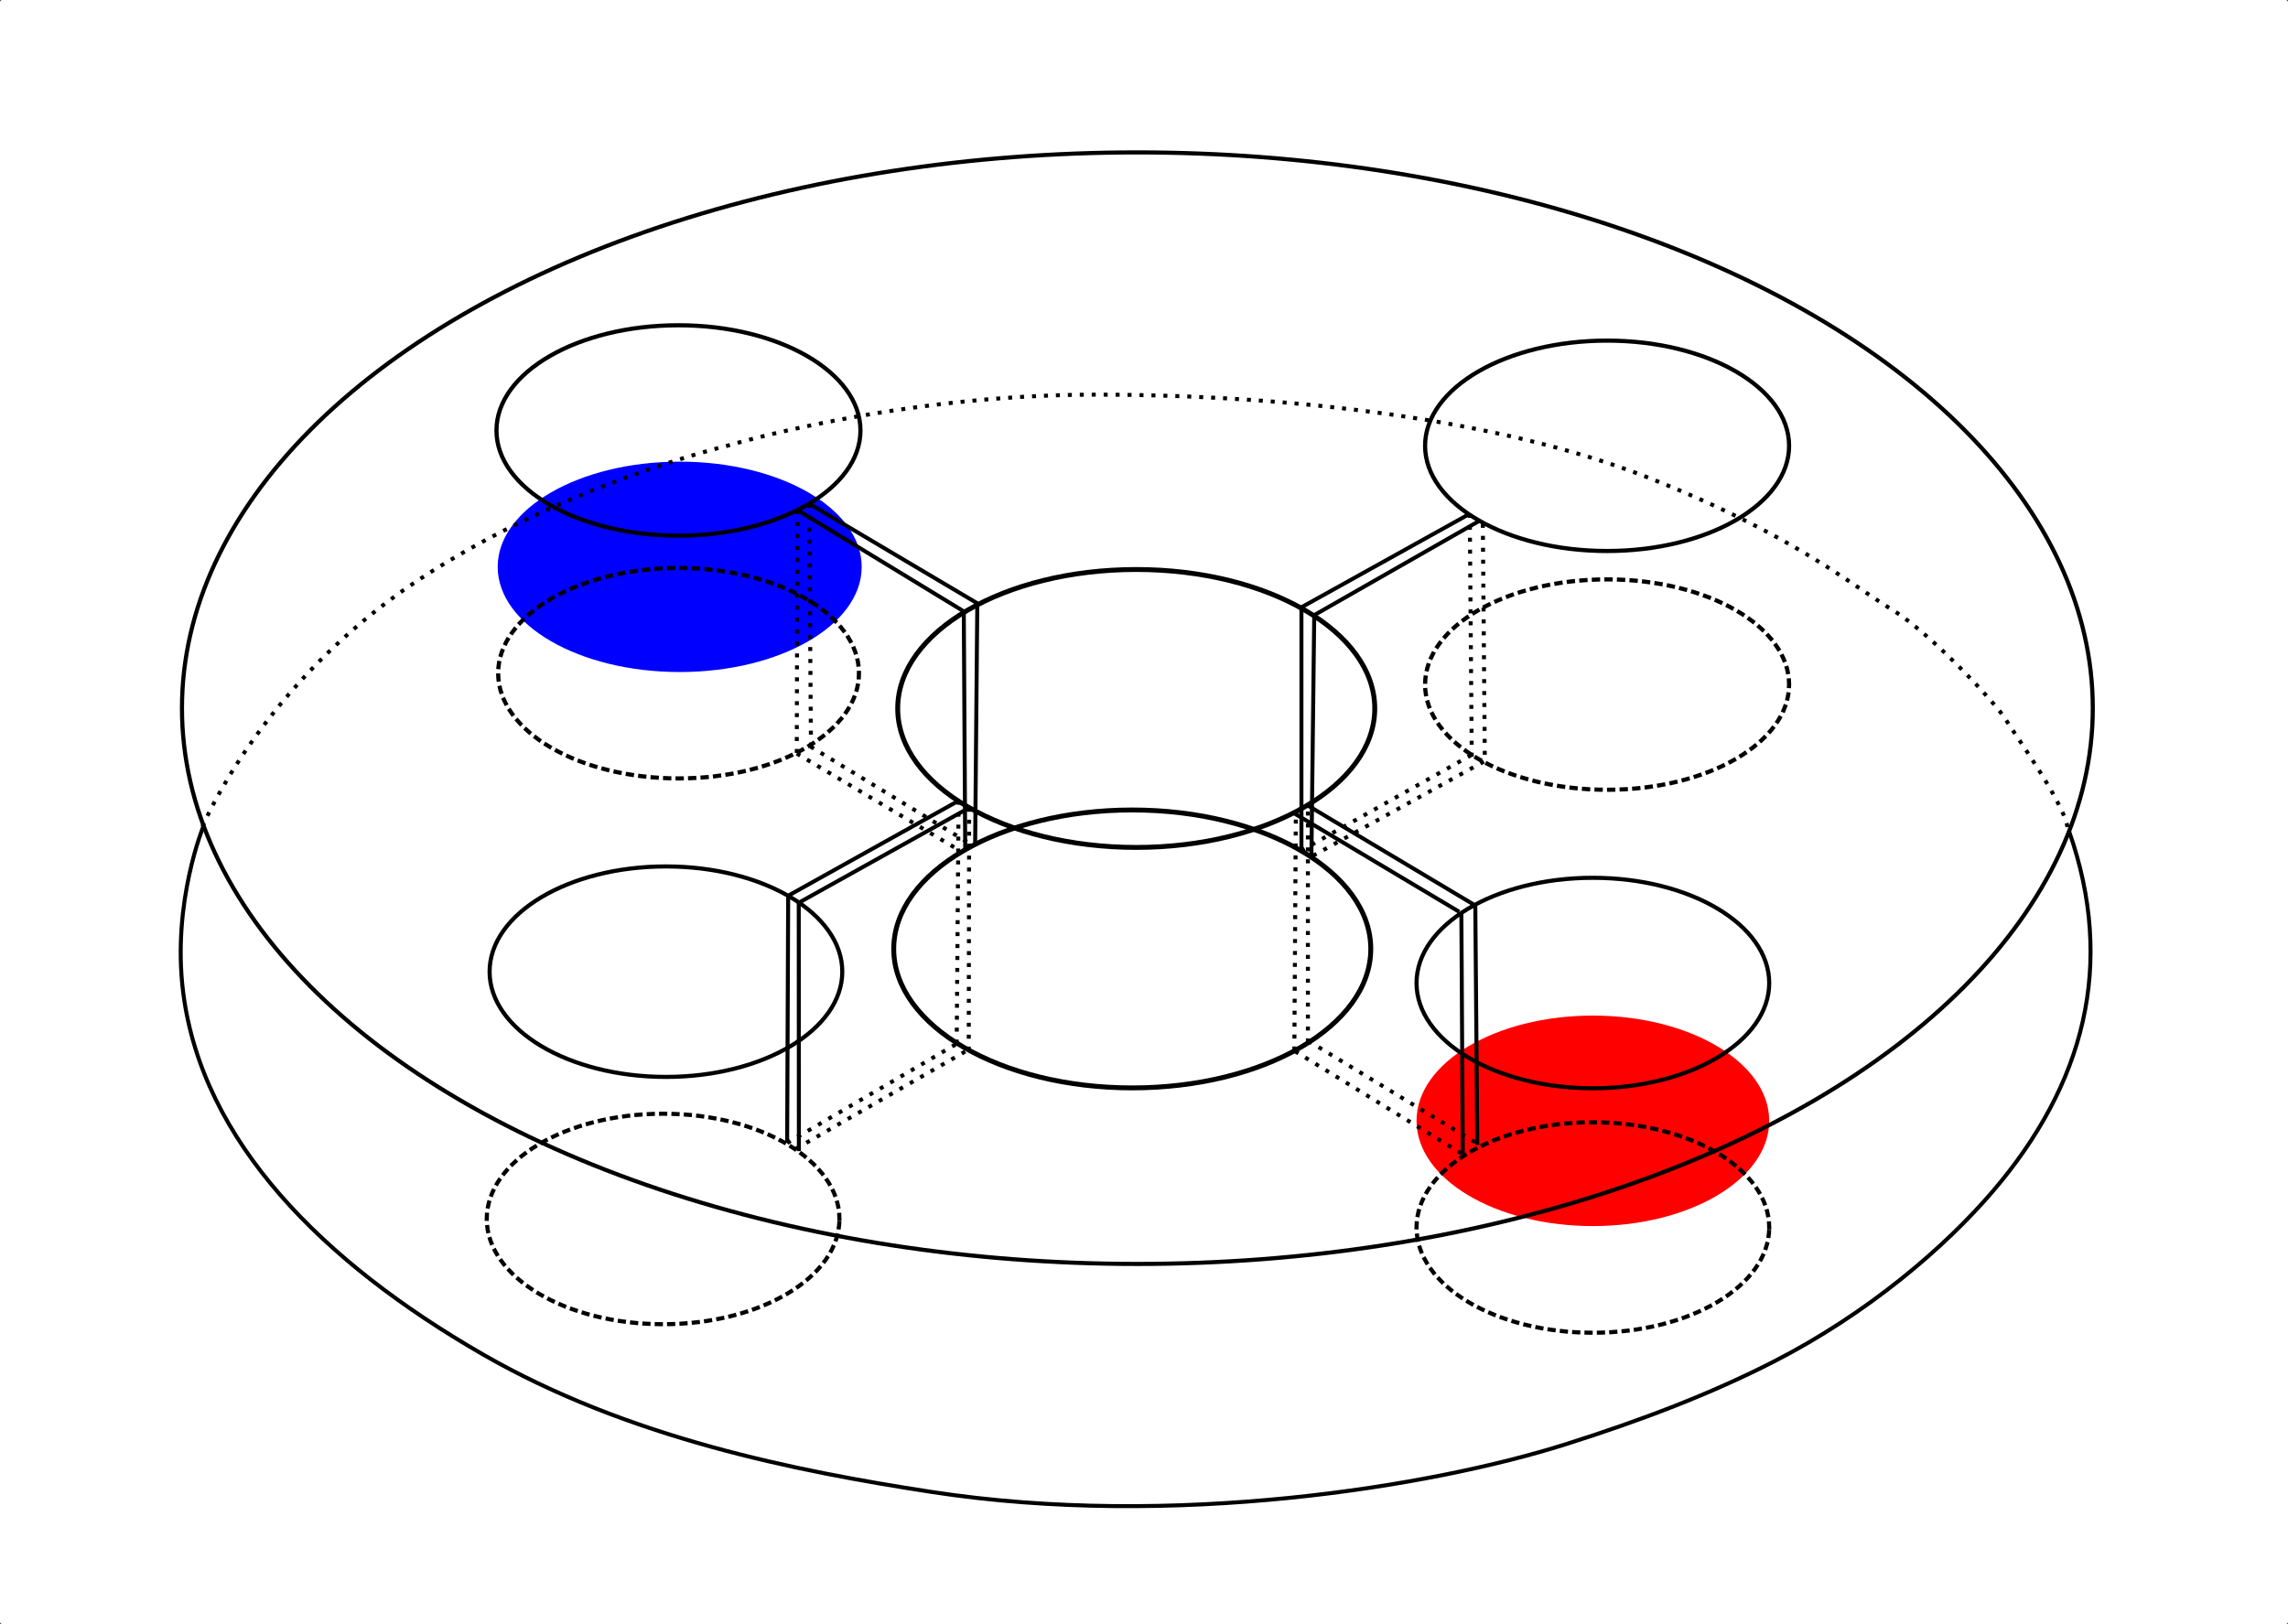 <?xml version="1.0" encoding="UTF-8" standalone="no"?>
<!-- Created with Inkscape (http://www.inkscape.org/) -->

<svg
   xmlns:dc="http://purl.org/dc/elements/1.1/"
   xmlns:cc="http://creativecommons.org/ns#"
   xmlns:rdf="http://www.w3.org/1999/02/22-rdf-syntax-ns#"
   xmlns:svg="http://www.w3.org/2000/svg"
   xmlns="http://www.w3.org/2000/svg"
   xmlns:sodipodi="http://sodipodi.sourceforge.net/DTD/sodipodi-0.dtd"
   xmlns:inkscape="http://www.inkscape.org/namespaces/inkscape"
   width="152.076mm"
   height="107.977mm"
   viewBox="0 0 152.076 107.977"
   version="1.1"
   id="svg18274"
   inkscape:version="0.92.2 (5c3e80d, 2017-08-06)"
   sodipodi:docname="Eigenmode3.svg">
  <rect x="0" y="0" width="152.076" height="107.977" fill="#333333" stroke="none"/>
  <defs
     id="defs18268" />
  <sodipodi:namedview
     id="base"
     pagecolor="#ffffff"
     bordercolor="#666666"
     borderopacity="1.0"
     inkscape:pageopacity="0.0"
     inkscape:pageshadow="2"
     inkscape:zoom="0.49497475"
     inkscape:cx="472.02466"
     inkscape:cy="252.44178"
     inkscape:document-units="mm"
     inkscape:current-layer="layer1"
     showgrid="false"
     inkscape:window-width="1536"
     inkscape:window-height="801"
     inkscape:window-x="-8"
     inkscape:window-y="-8"
     inkscape:window-maximized="1"
     fit-margin-top="0"
     fit-margin-left="0"
     fit-margin-right="0"
     fit-margin-bottom="0" />
  <g
     inkscape:label="Layer 1"
     inkscape:groupmode="layer"
     id="layer1"
     transform="translate(-30.335,-94.142)">
    <rect
       style="fill:#ffffff;fill-opacity:1;stroke:none;stroke-width:0.265;stroke-linecap:square;stroke-linejoin:miter;stroke-miterlimit:4;stroke-dasharray:0.265, 0.529;stroke-dashoffset:0;stroke-opacity:1;paint-order:fill markers stroke"
       id="rect20129"
       width="152.076"
       height="107.977"
       x="30.335"
       y="94.142"
       ry="0.142" />
    <ellipse
       style="fill:#ff0000;fill-opacity:1;stroke:none;stroke-width:0.274;stroke-linecap:square;stroke-linejoin:miter;stroke-miterlimit:4;stroke-dasharray:none;stroke-dashoffset:0;stroke-opacity:1;paint-order:fill markers stroke"
       id="path17205-1-8-5-1-7-8-6-5"
       cx="136.208"
       cy="-168.662"
       rx="11.721"
       ry="6.997"
       transform="scale(1,-1)" />
    <ellipse
       style="fill:#0000ff;fill-opacity:1;stroke:none;stroke-width:0.278;stroke-linecap:square;stroke-linejoin:miter;stroke-miterlimit:4;stroke-dasharray:none;stroke-dashoffset:0;stroke-opacity:1;paint-order:fill markers stroke"
       id="path17205-6"
       cx="75.512"
       cy="131.829"
       rx="12.097"
       ry="6.994" />
    <ellipse
       style="fill:none;fill-opacity:1;stroke:#000000;stroke-width:0.275;stroke-linecap:square;stroke-linejoin:miter;stroke-miterlimit:4;stroke-dasharray:none;stroke-dashoffset:0;stroke-opacity:1;paint-order:fill markers stroke"
       id="path17188"
       cx="105.933"
       cy="141.226"
       rx="63.503"
       ry="36.951" />
    <ellipse
       style="fill:none;fill-opacity:1;stroke:#000000;stroke-width:0.278;stroke-linecap:square;stroke-linejoin:miter;stroke-miterlimit:4;stroke-dasharray:none;stroke-dashoffset:0;stroke-opacity:1;paint-order:fill markers stroke"
       id="path17205"
       cx="75.43"
       cy="122.762"
       rx="12.097"
       ry="6.994" />
    <ellipse
       style="fill:none;fill-opacity:1;stroke:#000000;stroke-width:0.277;stroke-linecap:square;stroke-linejoin:miter;stroke-miterlimit:4;stroke-dasharray:0.277, 0.554;stroke-dashoffset:0;stroke-opacity:1;paint-order:fill markers stroke"
       id="path17205-1"
       cx="75.437"
       cy="138.901"
       rx="11.991"
       ry="6.995" />
    <ellipse
       style="fill:none;fill-opacity:1;stroke:#000000;stroke-width:0.278;stroke-linecap:square;stroke-linejoin:miter;stroke-miterlimit:4;stroke-dasharray:none;stroke-dashoffset:0;stroke-opacity:1;paint-order:fill markers stroke"
       id="path17205-1-8"
       cx="137.153"
       cy="-123.782"
       rx="12.097"
       ry="6.994"
       transform="scale(1,-1)" />
    <ellipse
       style="fill:none;fill-opacity:1;stroke:#000000;stroke-width:0.278;stroke-linecap:square;stroke-linejoin:miter;stroke-miterlimit:4;stroke-dasharray:0.278, 0.557;stroke-dashoffset:0;stroke-opacity:1;paint-order:fill markers stroke"
       id="path17205-1-8-5"
       cx="137.153"
       cy="-139.657"
       rx="12.097"
       ry="6.994"
       transform="scale(1,-1)" />
    <ellipse
       style="fill:none;fill-opacity:1;stroke:#000000;stroke-width:0.274;stroke-linecap:square;stroke-linejoin:miter;stroke-miterlimit:4;stroke-dasharray:none;stroke-dashoffset:0;stroke-opacity:1;paint-order:fill markers stroke"
       id="path17205-1-8-5-1"
       cx="74.598"
       cy="-158.745"
       rx="11.721"
       ry="6.997"
       transform="scale(1,-1)" />
    <ellipse
       style="fill:none;fill-opacity:1;stroke:#000000;stroke-width:0.274;stroke-linecap:square;stroke-linejoin:miter;stroke-miterlimit:4;stroke-dasharray:0.274, 0.548;stroke-dashoffset:0;stroke-opacity:1;paint-order:fill markers stroke"
       id="path17205-1-8-5-1-7"
       cx="74.409"
       cy="-175.187"
       rx="11.721"
       ry="6.997"
       transform="scale(1,-1)" />
    <ellipse
       style="fill:none;fill-opacity:1;stroke:#000000;stroke-width:0.274;stroke-linecap:square;stroke-linejoin:miter;stroke-miterlimit:4;stroke-dasharray:0.274, 0.548;stroke-dashoffset:0;stroke-opacity:1;paint-order:fill markers stroke"
       id="path17205-1-8-5-1-7-8"
       cx="136.208"
       cy="-175.754"
       rx="11.721"
       ry="6.997"
       transform="scale(1,-1)" />
    <ellipse
       style="fill:none;fill-opacity:1;stroke:#000000;stroke-width:0.274;stroke-linecap:square;stroke-linejoin:miter;stroke-miterlimit:4;stroke-dasharray:none;stroke-dashoffset:0;stroke-opacity:1;paint-order:fill markers stroke"
       id="path17205-1-8-5-1-7-8-6"
       cx="136.208"
       cy="-159.501"
       rx="11.721"
       ry="6.997"
       transform="scale(1,-1)" />
    <ellipse
       style="fill:none;fill-opacity:1;stroke:#000000;stroke-width:0.325;stroke-linecap:square;stroke-linejoin:miter;stroke-miterlimit:4;stroke-dasharray:none;stroke-dashoffset:0;stroke-opacity:1;paint-order:fill markers stroke"
       id="path17312"
       cx="105.857"
       cy="141.245"
       ry="9.239"
       rx="15.854" />
    <ellipse
       style="fill:none;fill-opacity:1;stroke:#000000;stroke-width:0.325;stroke-linecap:square;stroke-linejoin:miter;stroke-miterlimit:4;stroke-dasharray:none;stroke-dashoffset:0;stroke-opacity:1;paint-order:fill markers stroke"
       id="path17312-7"
       cx="105.592"
       cy="157.233"
       rx="15.854"
       ry="9.239" />
    <path
       style="fill:none;stroke:#000000;stroke-width:0.265px;stroke-linecap:butt;stroke-linejoin:miter;stroke-opacity:1"
       d="m 116.834,134.519 11.125,-6.181"
       id="path17329"
       inkscape:connector-curvature="0"
       sodipodi:nodetypes="cc" />
    <path
       style="fill:none;stroke:#000000;stroke-width:0.265px;stroke-linecap:butt;stroke-linejoin:miter;stroke-opacity:1"
       d="m 117.602,135.087 11.058,-6.314"
       id="path17340"
       inkscape:connector-curvature="0"
       sodipodi:nodetypes="cc" />
    <path
       style="fill:none;stroke:#000000;stroke-width:0.265px;stroke-linecap:butt;stroke-linejoin:miter;stroke-opacity:1"
       d="M 94.513,134.862 83.339,128.058"
       id="path17342"
       inkscape:connector-curvature="0" />
    <path
       style="fill:none;stroke:#000000;stroke-width:0.265px;stroke-linecap:butt;stroke-linejoin:miter;stroke-opacity:1"
       d="m 95.363,134.295 -11.245,-6.662"
       id="path17344"
       inkscape:connector-curvature="0" />
    <path
       style="fill:none;stroke:#000000;stroke-width:0.265;stroke-linecap:butt;stroke-linejoin:miter;stroke-miterlimit:4;stroke-dasharray:0.265, 0.529;stroke-dashoffset:0;stroke-opacity:1"
       d="m 83.339,128.058 -0.047,16.182"
       id="path17346"
       inkscape:connector-curvature="0" />
    <path
       style="fill:none;stroke:#000000;stroke-width:0.265;stroke-linecap:butt;stroke-linejoin:miter;stroke-miterlimit:4;stroke-dasharray:0.265, 0.529;stroke-dashoffset:0;stroke-opacity:1"
       d="m 84.119,127.633 0.118,15.993"
       id="path17348"
       inkscape:connector-curvature="0" />
    <path
       style="fill:none;stroke:#000000;stroke-width:0.265;stroke-linecap:butt;stroke-linejoin:miter;stroke-miterlimit:4;stroke-dasharray:0.265, 0.529;stroke-dashoffset:0;stroke-opacity:1"
       d="m 83.292,144.24 10.867,6.473"
       id="path17350"
       inkscape:connector-curvature="0" />
    <path
       style="fill:none;stroke:#000000;stroke-width:0.265;stroke-linecap:butt;stroke-linejoin:miter;stroke-miterlimit:4;stroke-dasharray:0.265, 0.529;stroke-dashoffset:0;stroke-opacity:1"
       d="m 84.203,143.776 10.772,6.567"
       id="path17352"
       inkscape:connector-curvature="0" />
    <path
       style="fill:none;stroke:#000000;stroke-width:0.265px;stroke-linecap:butt;stroke-linejoin:miter;stroke-opacity:1"
       d="m 82.723,153.695 11.326,-6.314"
       id="path17354"
       inkscape:connector-curvature="0" />
    <path
       style="fill:none;stroke:#000000;stroke-width:0.265px;stroke-linecap:butt;stroke-linejoin:miter;stroke-opacity:1"
       d="m 83.425,154.163 11.326,-6.314"
       id="path17356"
       inkscape:connector-curvature="0" />
    <path
       style="fill:none;stroke:#000000;stroke-width:0.265px;stroke-linecap:butt;stroke-linejoin:miter;stroke-opacity:1"
       d="m 82.723,153.695 -0.069,16.436"
       id="path17358"
       inkscape:connector-curvature="0" />
    <path
       style="fill:none;stroke:#000000;stroke-width:0.265px;stroke-linecap:butt;stroke-linejoin:miter;stroke-opacity:1"
       d="m 83.425,154.163 0.009,16.512"
       id="path17360"
       inkscape:connector-curvature="0" />
    <path
       style="fill:none;stroke:#000000;stroke-width:0.265;stroke-linecap:butt;stroke-linejoin:miter;stroke-miterlimit:4;stroke-dasharray:0.265, 0.529;stroke-dashoffset:0;stroke-opacity:1"
       d="m 83.241,170.517 11.484,-6.598"
       id="path17362"
       inkscape:connector-curvature="0" />
    <path
       style="fill:none;stroke:#000000;stroke-width:0.265;stroke-linecap:butt;stroke-linejoin:miter;stroke-miterlimit:4;stroke-dasharray:0.265, 0.529;stroke-dashoffset:0;stroke-opacity:1"
       d="m 82.654,170.132 11.268,-6.591"
       id="path17364"
       inkscape:connector-curvature="0" />
    <path
       style="fill:none;stroke:#000000;stroke-width:0.265;stroke-linecap:butt;stroke-linejoin:miter;stroke-miterlimit:4;stroke-dasharray:0.265, 0.529;stroke-dashoffset:0;stroke-opacity:1"
       d="m 94.75,147.849 -0.025,16.07"
       id="path17366"
       inkscape:connector-curvature="0" />
    <path
       style="fill:none;stroke:#000000;stroke-width:0.265;stroke-linecap:butt;stroke-linejoin:miter;stroke-miterlimit:4;stroke-dasharray:0.265, 0.529;stroke-dashoffset:0;stroke-opacity:1"
       d="m 94.049,147.381 -0.126,16.159"
       id="path17368"
       inkscape:connector-curvature="0" />
    <path
       style="fill:none;stroke:#000000;stroke-width:0.265px;stroke-linecap:butt;stroke-linejoin:miter;stroke-opacity:1"
       d="m 94.395,134.885 0.095,15.733"
       id="path17370"
       inkscape:connector-curvature="0" />
    <path
       style="fill:none;stroke:#000000;stroke-width:0.265px;stroke-linecap:butt;stroke-linejoin:miter;stroke-opacity:1"
       d="m 95.292,134.366 -0.142,15.922"
       id="path17372"
       inkscape:connector-curvature="0" />
    <path
       style="fill:none;stroke:#000000;stroke-width:0.265px;stroke-linecap:butt;stroke-linejoin:miter;stroke-opacity:1"
       d="m 116.837,134.602 v 16.111"
       id="path17376"
       inkscape:connector-curvature="0" />
    <path
       style="fill:none;stroke:#000000;stroke-width:0.265px;stroke-linecap:butt;stroke-linejoin:miter;stroke-opacity:1"
       d="m 117.688,135.027 -0.189,16.111"
       id="path17378"
       inkscape:connector-curvature="0" />
    <path
       style="fill:none;stroke:#000000;stroke-width:0.265;stroke-linecap:butt;stroke-linejoin:miter;stroke-miterlimit:4;stroke-dasharray:0.265, 0.529;stroke-dashoffset:0;stroke-opacity:1"
       d="m 128.025,128.305 0.134,16.17"
       id="path17380"
       inkscape:connector-curvature="0" />
    <path
       style="fill:none;stroke:#000000;stroke-width:0.265;stroke-linecap:butt;stroke-linejoin:miter;stroke-miterlimit:4;stroke-dasharray:0.265, 0.529;stroke-dashoffset:0;stroke-opacity:1"
       d="m 128.894,128.973 0.134,15.802"
       id="path17382"
       inkscape:connector-curvature="0" />
    <path
       style="fill:none;stroke:#000000;stroke-width:0.265;stroke-linecap:butt;stroke-linejoin:miter;stroke-miterlimit:4;stroke-dasharray:0.265, 0.529;stroke-dashoffset:0;stroke-opacity:1"
       d="m 128.126,144.341 -11.292,6.348"
       id="path17384"
       inkscape:connector-curvature="0" />
    <path
       style="fill:none;stroke:#000000;stroke-width:0.265;stroke-linecap:butt;stroke-linejoin:miter;stroke-miterlimit:4;stroke-dasharray:0.265, 0.529;stroke-dashoffset:0;stroke-opacity:1"
       d="m 128.961,144.775 -11.392,6.281"
       id="path17386"
       inkscape:connector-curvature="0" />
    <path
       style="fill:none;stroke:#000000;stroke-width:0.265;stroke-linecap:butt;stroke-linejoin:miter;stroke-miterlimit:4;stroke-dasharray:0.265, 0.529;stroke-dashoffset:0;stroke-opacity:1"
       d="m 116.412,164.037 11.15,6.851"
       id="path17392"
       inkscape:connector-curvature="0" />
    <path
       style="fill:none;stroke:#000000;stroke-width:0.265px;stroke-linecap:butt;stroke-linejoin:miter;stroke-opacity:1"
       d="m 127.562,170.887 -0.095,-16.064"
       id="path17396"
       inkscape:connector-curvature="0" />
    <path
       style="fill:none;stroke:#000000;stroke-width:0.265;stroke-linecap:butt;stroke-linejoin:miter;stroke-miterlimit:4;stroke-dasharray:0.265, 0.529;stroke-dashoffset:0;stroke-opacity:1"
       d="m 117.301,163.351 11.426,6.949"
       id="path17478"
       inkscape:connector-curvature="0" />
    <path
       style="fill:none;stroke:#000000;stroke-width:0.265px;stroke-linecap:butt;stroke-linejoin:miter;stroke-opacity:1"
       d="m 128.393,154.297 0.134,15.969"
       id="path17480"
       inkscape:connector-curvature="0" />
    <path
       style="fill:none;stroke:#000000;stroke-width:0.265;stroke-linecap:butt;stroke-linejoin:miter;stroke-miterlimit:4;stroke-dasharray:0.265, 0.529;stroke-dashoffset:0;stroke-opacity:1"
       d="m 116.366,163.985 0.1,-15.903"
       id="path17482"
       inkscape:connector-curvature="0" />
    <path
       style="fill:none;stroke:#000000;stroke-width:0.265px;stroke-linecap:butt;stroke-linejoin:miter;stroke-opacity:1"
       d="m 116.299,148.183 11.025,6.582"
       id="path17484"
       inkscape:connector-curvature="0" />
    <path
       style="fill:none;stroke:#000000;stroke-width:0.265;stroke-linecap:butt;stroke-linejoin:miter;stroke-miterlimit:4;stroke-dasharray:0.265, 0.529;stroke-dashoffset:0;stroke-opacity:1"
       d="M 117.268,163.451 V 147.682"
       id="path17486"
       inkscape:connector-curvature="0" />
    <path
       style="fill:none;stroke:#000000;stroke-width:0.265px;stroke-linecap:butt;stroke-linejoin:miter;stroke-opacity:1"
       d="m 117.234,147.682 11.025,6.582"
       id="path17488"
       inkscape:connector-curvature="0" />
    <path
       style="fill:none;stroke:#000000;stroke-width:0.265px;stroke-linecap:butt;stroke-linejoin:miter;stroke-opacity:1"
       d="m 43.877,149.018 c 0,0 -2.129,5.12 -1.366,11.111 1.266,9.943 9.322,17.949 19.877,24.037 9.681,5.584 20.871,7.782 29.82,9.162 16.08,2.479 33.284,-0.342 42.188,-3.162 5.034,-1.594 9.61,-3.333 13.844,-5.502 6.258,-3.207 11.375,-7.597 14.58,-11.352 6.032,-7.067 8.16,-15.017 5.037,-23.91"
       id="path17493"
       inkscape:connector-curvature="0"
       sodipodi:nodetypes="cssssssc" />
    <path
       style="fill:none;stroke:#000000;stroke-width:0.265;stroke-linecap:butt;stroke-linejoin:miter;stroke-miterlimit:4;stroke-dasharray:0.265, 0.529;stroke-dashoffset:0;stroke-opacity:1"
       d="m 43.793,149.107 c 0,0 3.88,-9.464 14.269,-16.347 9.605,-6.364 20.6,-8.977 20.6,-8.977 0,0 11.245,-3.402 24.474,-3.402 13.229,0 27.025,1.701 36.664,5.481 9.638,3.78 13.607,7.182 16.253,8.788 2.646,1.606 6.993,6.331 7.56,7.276 0.567,0.945 4.252,6.048 4.158,7.465"
       id="path17495"
       inkscape:connector-curvature="0"
       sodipodi:nodetypes="cscssccc" />
  </g>
</svg>
